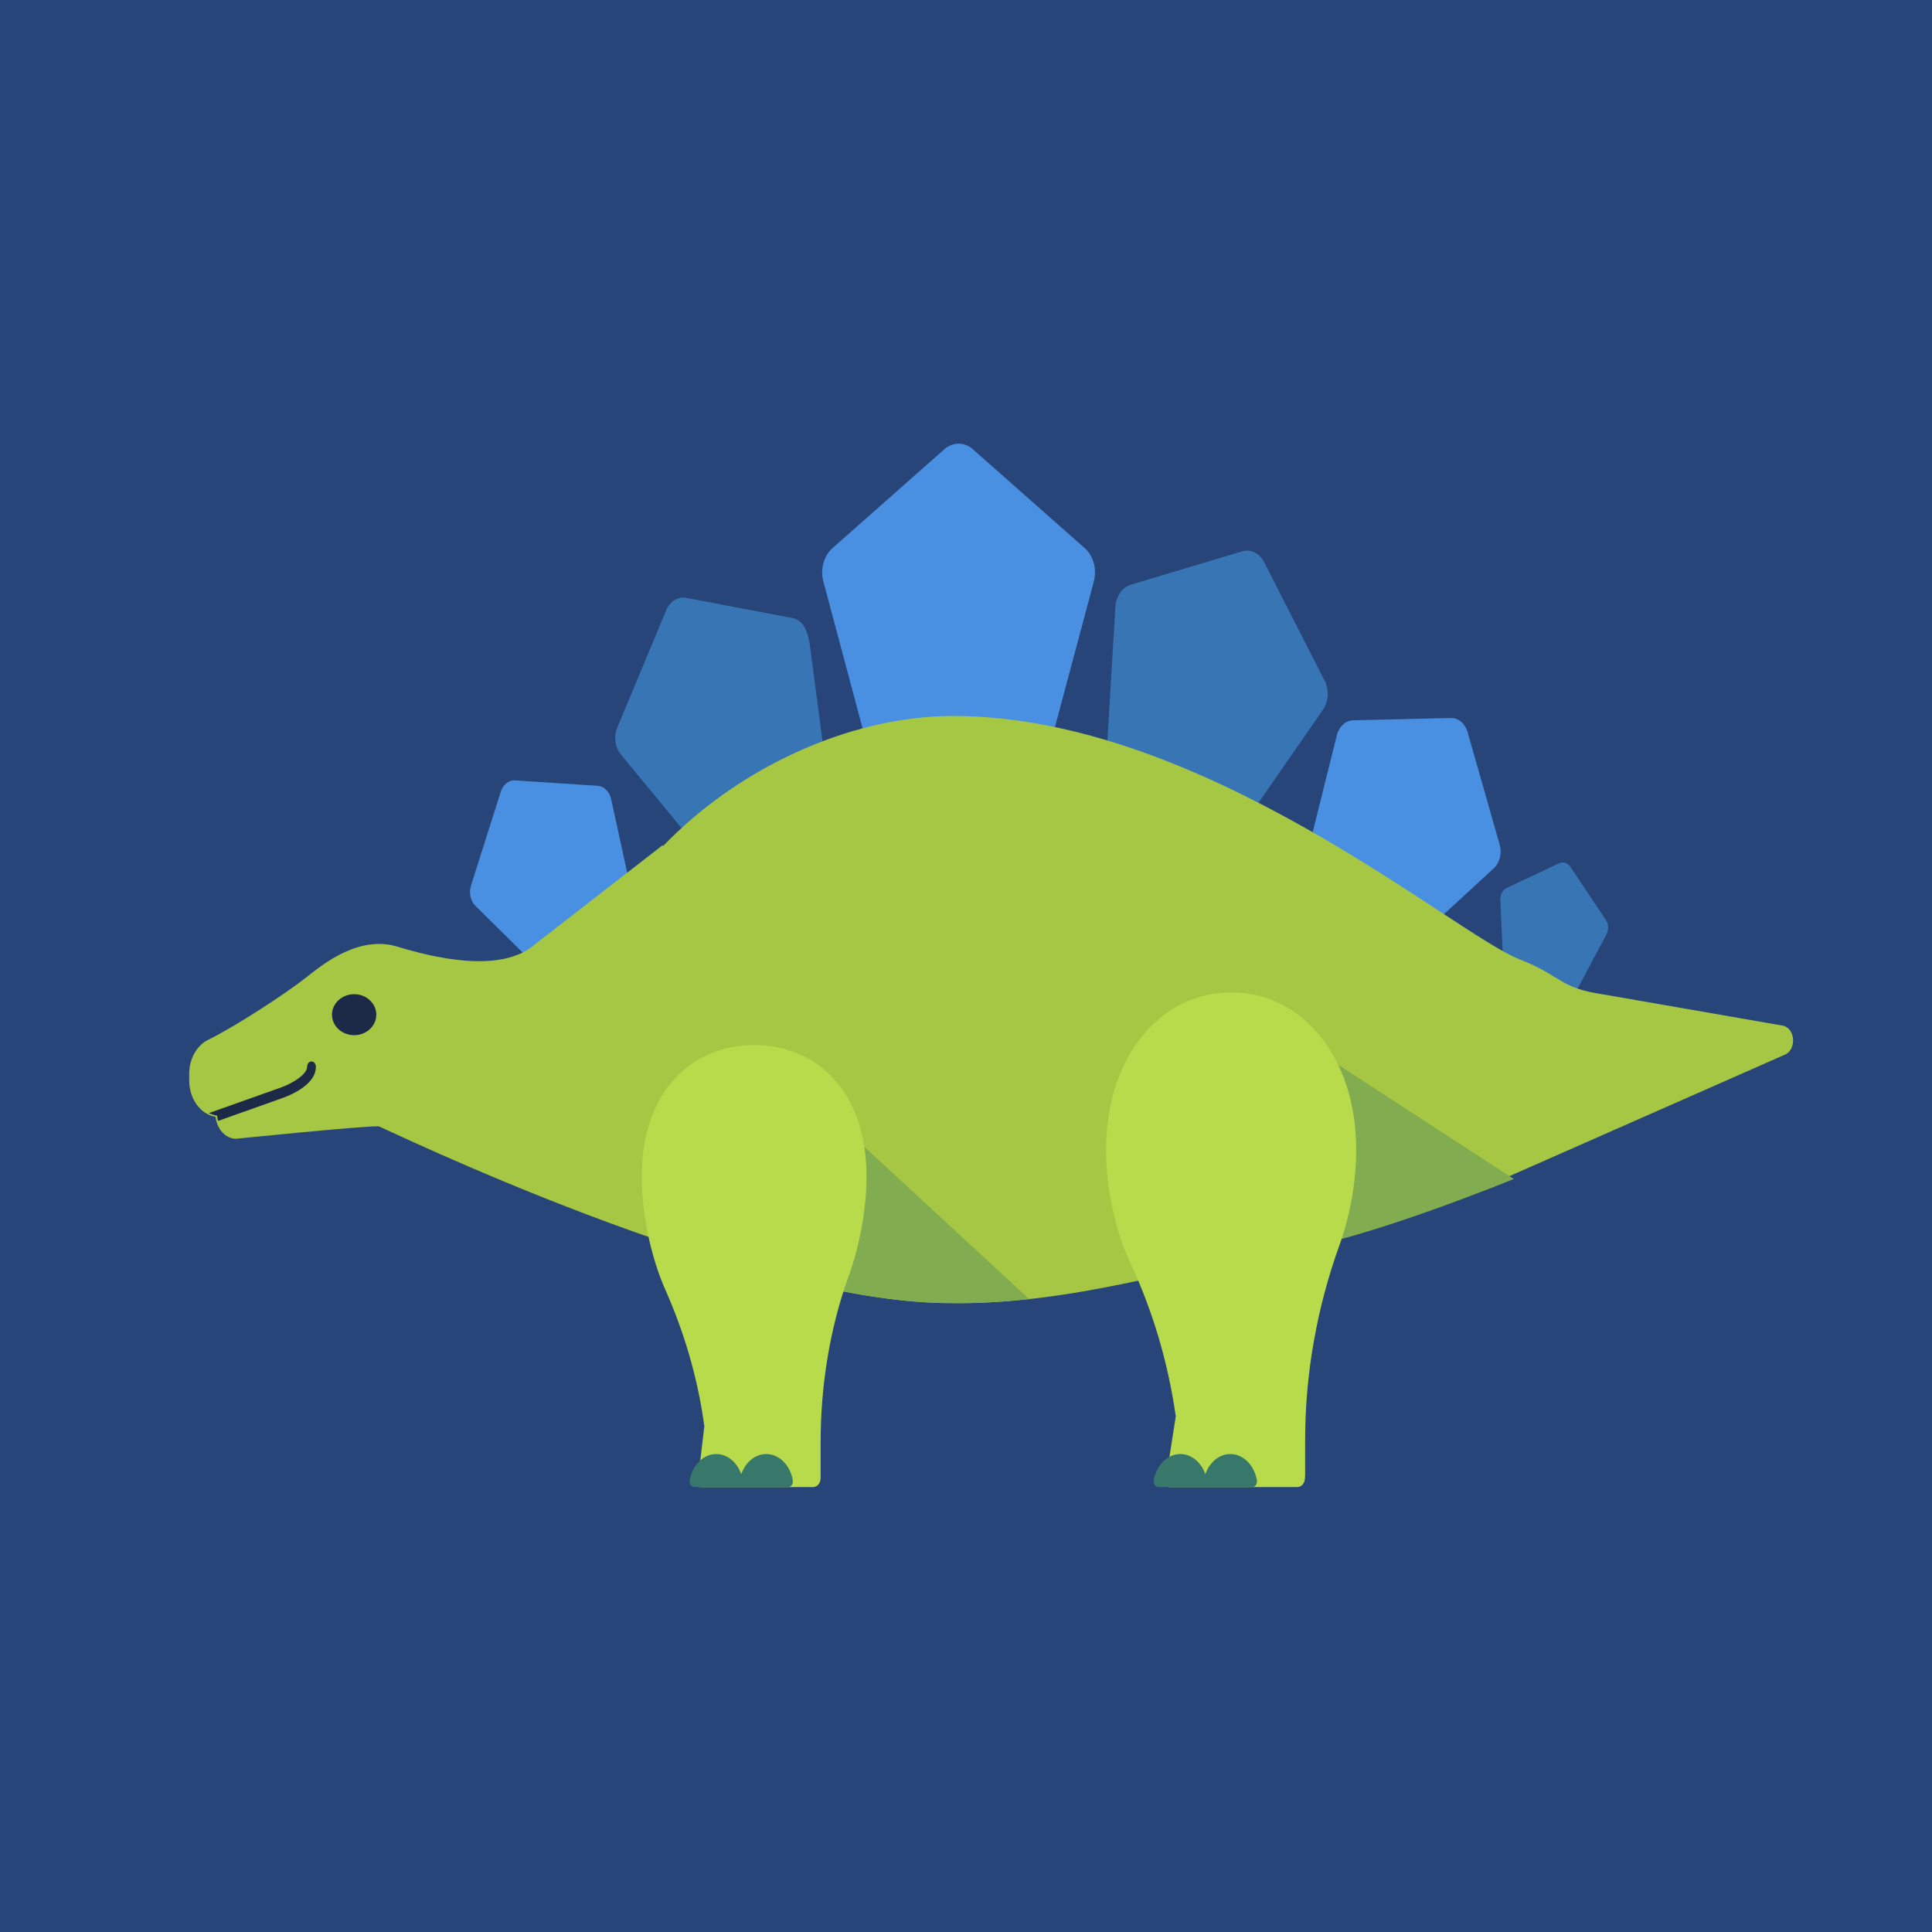 <?xml version="1.0" encoding="UTF-8" standalone="no"?>
<svg width="74px" height="74px" viewBox="0 0 74 74" version="1.1" xmlns="http://www.w3.org/2000/svg" xmlns:xlink="http://www.w3.org/1999/xlink">
    <!-- Generator: Sketch 3.8.3 (29802) - http://www.bohemiancoding.com/sketch -->
    <title>dinosaur</title>
    <desc>Created with Sketch.</desc>
    <defs></defs>
    <g id="Page-1" stroke="none" stroke-width="1" fill="none" fill-rule="evenodd">
        <g id="dinosaur">
            <rect id="Rectangle-48" fill="#284579" x="0" y="0" width="74" height="74"></rect>
            <path d="M33.175,28.405 L31.538,22.278 C31.413,21.807 31.55,21.291 31.88,21 L36.164,17.213 C36.494,16.922 36.94,16.922 37.269,17.213 L41.553,21 C41.883,21.291 42.02,21.807 41.895,22.278 L40.258,28.405 C40.132,28.875 39.772,29.194 39.364,29.194 L34.069,29.194 C33.662,29.194 33.301,28.875 33.175,28.405" id="Fill-4" fill="#4A90E2"></path>
            <path d="M31.679,29.709 L31.024,24.742 C30.931,24.035 30.684,23.736 30.37,23.676 L26.283,22.899 C25.969,22.839 25.659,23.032 25.516,23.377 L23.645,27.864 C23.501,28.209 23.557,28.628 23.782,28.901 L26.712,32.451 C26.937,32.724 27.282,32.79 27.565,32.613 L31.246,30.32 C31.529,30.144 31.687,29.766 31.679,29.709" id="Fill-6" fill="#3875B5"></path>
            <path d="M42.403,28.573 L42.722,23.247 C42.746,22.838 42.985,22.494 43.312,22.396 L47.575,21.119 C47.903,21.021 48.245,21.191 48.423,21.539 L50.738,26.076 C50.917,26.425 50.89,26.873 50.672,27.187 L47.841,31.268 C47.623,31.581 47.264,31.689 46.952,31.534 L42.886,29.52 C42.574,29.365 42.379,28.983 42.403,28.573" id="Fill-8" fill="#3875B5"></path>
            <path d="M50.116,32.524 L51.204,28.164 C51.288,27.828 51.539,27.597 51.827,27.59 L55.572,27.501 C55.86,27.494 56.119,27.714 56.213,28.045 L57.44,32.35 C57.535,32.681 57.443,33.048 57.213,33.26 L54.226,36.009 C53.997,36.221 53.681,36.228 53.445,36.028 L50.372,33.422 C50.136,33.222 50.033,32.859 50.116,32.524" id="Fill-10" fill="#4A90E2"></path>
            <path d="M24.221,34.327 L23.407,30.606 C23.345,30.32 23.138,30.115 22.895,30.099 L19.734,29.891 C19.491,29.875 19.267,30.051 19.18,30.328 L18.04,33.92 C17.953,34.196 18.021,34.51 18.21,34.696 L20.667,37.124 C20.856,37.311 21.122,37.329 21.326,37.168 L23.984,35.076 C24.188,34.915 24.284,34.613 24.221,34.327" id="Fill-12" fill="#4A90E2"></path>
            <path d="M57.584,37.083 L57.466,34.469 C57.457,34.268 57.555,34.082 57.71,34.01 L59.717,33.066 C59.872,32.993 60.047,33.05 60.151,33.206 L61.51,35.237 C61.614,35.393 61.624,35.613 61.534,35.782 L60.366,37.982 C60.277,38.151 60.107,38.23 59.948,38.179 L57.867,37.507 C57.707,37.455 57.593,37.284 57.584,37.083" id="Fill-14" fill="#3875B5"></path>
            <path d="M68.305,39.288 L61.393,38.085 C59.69,37.834 59.843,37.386 58.21,36.748 L58.21,36.748 C55.655,35.749 46.08,27.424 36.51,27.424 C32.422,27.424 28.162,29.518 25.388,32.417 L25.396,32.361 L20.518,36.147 C19.181,37.356 16.444,36.629 15.218,36.258 C13.741,35.811 12.362,36.936 11.732,37.435 C10.989,38.023 9.07,39.287 7.966,39.832 C7.531,40.047 7.247,40.561 7.247,41.132 L7.247,41.382 C7.247,42.082 7.671,42.675 8.241,42.772 L8.257,42.775 C8.308,43.25 8.642,43.617 9.046,43.617 C9.046,43.617 13.869,43.125 14.506,43.14 C14.585,43.142 28.456,49.912 36.388,49.912 C40.997,49.989 45.591,48.48 48.704,47.933 C50.883,47.55 53.037,46.978 55.15,46.224 L68.338,40.408 C68.811,40.239 68.786,39.415 68.305,39.288" id="Fill-16" fill="#A6C744"></path>
            <path d="M14.413,38.865 C14.413,39.299 14.033,39.65 13.565,39.65 C13.096,39.65 12.716,39.299 12.716,38.865 C12.716,38.432 13.096,38.08 13.565,38.08 C14.033,38.08 14.413,38.432 14.413,38.865" id="Fill-18" fill="#1C2A47"></path>
            <path d="M49.409,47.358 L48.796,39.183 L57.983,45.158 C57.983,45.158 52.251,47.507 49.409,47.882 C46.566,48.258 49.409,47.358 49.409,47.358" id="Fill-20" fill="#81AC4F"></path>
            <path d="M45.035,54.25 L45.035,54.25 L44.69,56.462 C44.69,56.636 44.715,56.802 44.759,56.958 L49.694,56.958 C49.837,56.958 49.961,56.83 49.979,56.658 C49.986,56.593 49.99,56.528 49.99,56.462 L49.99,55.15 C49.99,52.577 50.457,50.044 51.306,47.687 C51.713,46.557 51.946,45.254 51.946,44.049 C51.946,40.395 49.802,38.01 47.156,38.01 C44.511,38.01 42.366,40.395 42.366,44.049 C42.366,45.53 42.718,47.143 43.313,48.416 C44.158,50.227 44.744,52.199 45.035,54.25" id="Fill-22" fill="#B7DB4B"></path>
            <polygon id="Fill-24" fill="#81AC4F" points="30.702 40.684 30.202 40.184 30.202 40.515"></polygon>
            <path d="M30.202,41.245 L30.202,49 C32.418,49.553 34.561,49.912 36.388,49.912 C37.405,49.929 38.421,49.869 39.42,49.759 L30.202,41.245 Z" id="Fill-26" fill="#81AC4F"></path>
            <path d="M26.96,54.503 L26.978,54.627 L26.742,56.614 C26.742,56.733 26.756,56.848 26.779,56.958 L31.144,56.958 C31.3,56.958 31.431,56.807 31.432,56.618 L31.432,56.614 L31.432,55.254 C31.432,53.057 31.783,50.874 32.511,48.863 C32.941,47.677 33.19,46.249 33.19,45.068 C33.19,41.783 31.263,40.028 28.885,40.028 C26.507,40.028 24.579,41.783 24.579,45.068 C24.579,46.442 24.916,48.121 25.482,49.396 C26.192,50.995 26.706,52.712 26.96,54.503" id="Fill-28" fill="#B7DB4B"></path>
            <path d="M11.442,41.763 C11.878,41.496 12.099,41.192 12.099,40.86 C12.099,40.747 12.024,40.656 11.931,40.656 C11.839,40.656 11.764,40.747 11.764,40.86 C11.764,41.163 11.162,41.514 10.755,41.656 L7.997,42.635 C8.092,42.678 8.192,42.711 8.296,42.728 L8.316,42.732 C8.323,42.801 8.336,42.868 8.353,42.934 L10.848,42.047 C10.86,42.043 11.149,41.942 11.442,41.763" id="Fill-30" fill="#1C2A47"></path>
            <path d="M28.474,56.958 L26.591,56.958 C26.479,56.958 26.394,56.833 26.417,56.699 C26.515,56.125 26.933,55.693 27.434,55.693 C28.008,55.693 28.474,56.26 28.474,56.958" id="Fill-32" fill="#38786B"></path>
            <path d="M28.309,56.958 L30.192,56.958 C30.304,56.958 30.389,56.833 30.366,56.699 C30.268,56.125 29.85,55.693 29.349,55.693 C28.774,55.693 28.309,56.26 28.309,56.958" id="Fill-34" fill="#38786B"></path>
            <path d="M46.249,56.958 L44.366,56.958 C44.254,56.958 44.169,56.833 44.192,56.699 C44.29,56.125 44.709,55.693 45.21,55.693 C45.784,55.693 46.249,56.26 46.249,56.958" id="Fill-36" fill="#38786B"></path>
            <path d="M46.085,56.958 L47.968,56.958 C48.08,56.958 48.164,56.833 48.142,56.699 C48.043,56.125 47.625,55.693 47.124,55.693 C46.55,55.693 46.085,56.26 46.085,56.958" id="Fill-38" fill="#38786B"></path>
        </g>
    </g>
</svg>